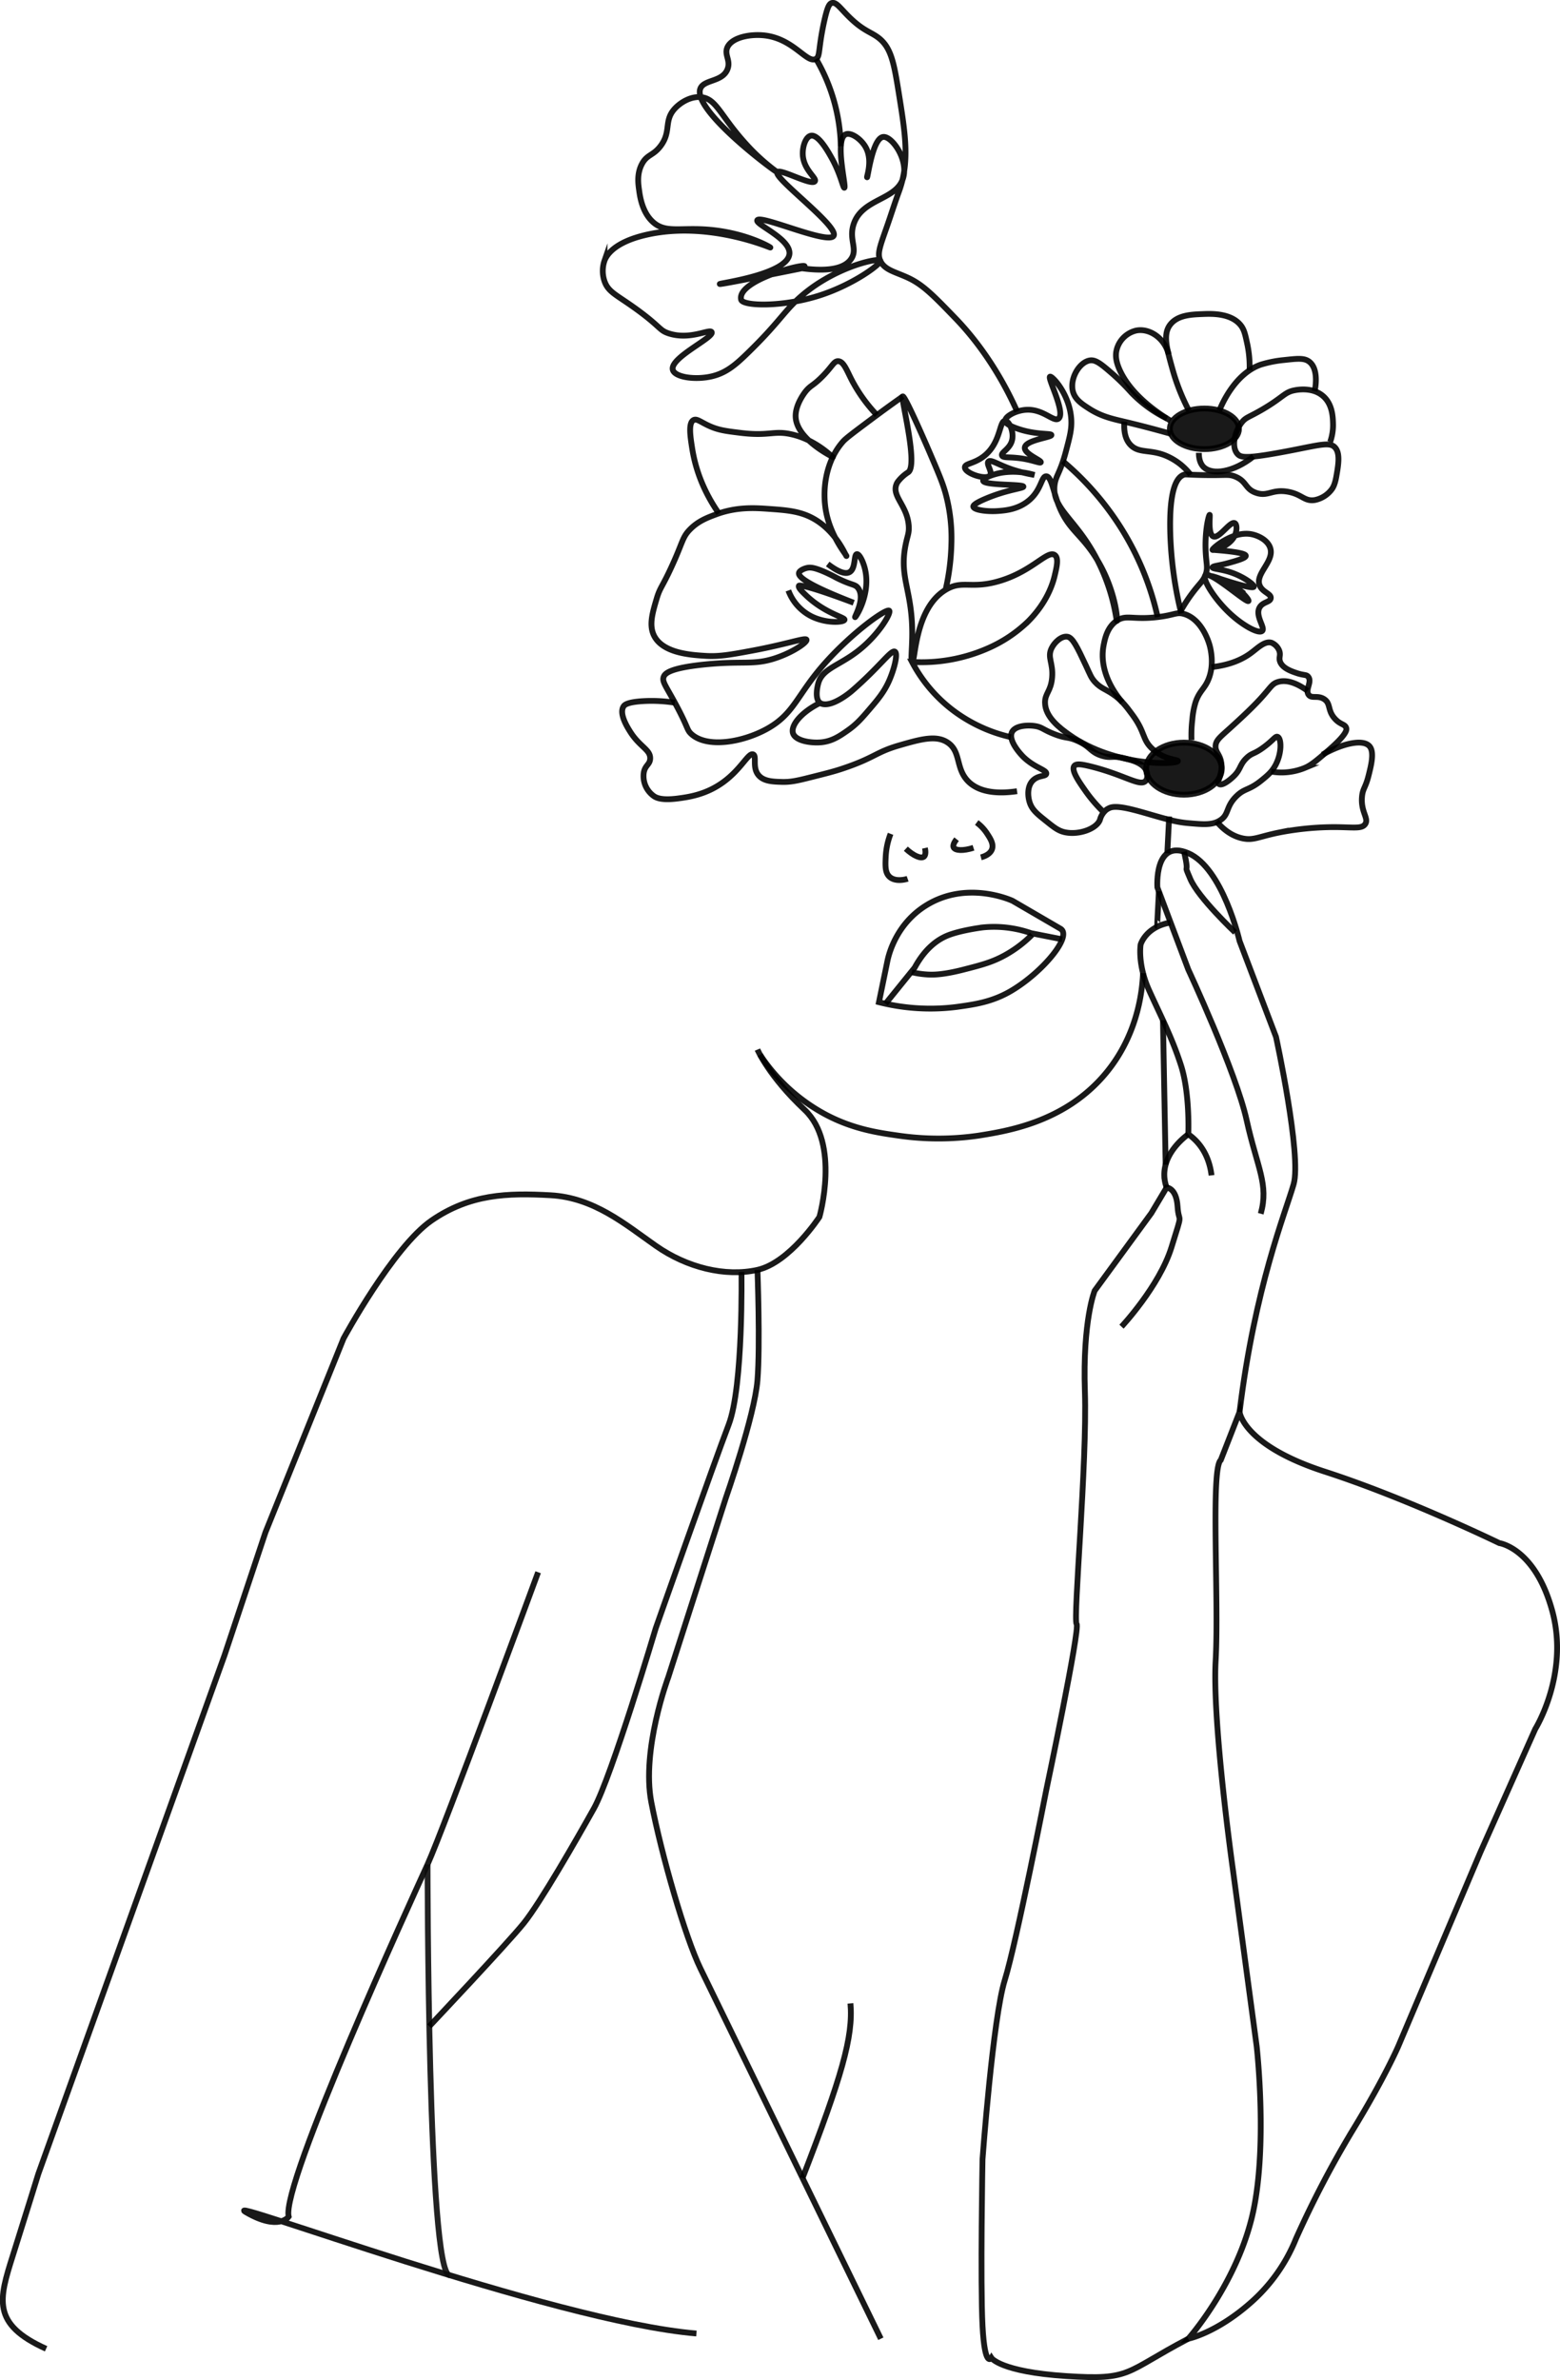 <svg id="Layer_1" data-name="Layer 1" xmlns="http://www.w3.org/2000/svg" viewBox="0 0 672.04 1025.01"><defs><style>.cls-1,.cls-2{fill:none;}.cls-1,.cls-3{stroke:#000;}.cls-1,.cls-2,.cls-3{stroke-miterlimit:10;stroke-width:2.5px;opacity:0.9;}.cls-2{stroke:#0c0c0c;}</style></defs><title>flower_girl</title><path class="cls-1" d="M960.22,466s4.81,11.41,20.29,25.92,6.41,46.15,6.41,46.15-12.82,19.7-26.7,22.81-30.43-1-43.78-10.37-26.69-20.74-45.38-21.77-34.7-.52-51.25,10.88-37.91,50.81-37.91,50.81l-33.63,83.48L730.65,726.8,650.43,950.19s-5.06,16.38-11,35.21-9.27,29.48,14.34,40.13" transform="translate(-633.91 -13.98)"/><path class="cls-1" d="M865.73,691.1S825,801.74,818.1,816.91s-63.26,138-59.83,151.72c0,0-4.19,6.29-18.29-1.85s131.84,47,193.95,52.17" transform="translate(-633.91 -13.98)"/><path class="cls-2" d="M818.1,816.91s0,176.54,9.52,176.93" transform="translate(-633.91 -13.98)"/><path class="cls-1" d="M953.33,561.82s.85,49.12-5.51,65.72-31.41,87.66-31.41,87.66-19.09,64.1-26.64,77.61-23.07,40.55-30.22,49.43-40.7,44.41-40.7,44.41" transform="translate(-633.91 -13.98)"/><path class="cls-1" d="M960.22,560.89s1.22,32.31,0,47.55S946.6,659.1,946.6,659.1l-24.81,77.24s-11.67,31.18-7.29,53.85,14.59,58.11,21.16,71.57l43.19,88.62,34.52,70.82" transform="translate(-633.91 -13.98)"/><path class="cls-1" d="M979.64,952c16.83-43.55,21.91-60.83,20.64-75.22" transform="translate(-633.91 -13.98)"/><path class="cls-1" d="M1167.91,622.07s1.47,14.3,36.81,25.73,75.1,30.75,75.1,30.75,15.46,2.14,22.82,29.31-7.36,50.76-7.36,50.76l-23.56,52.91-35.41,83.65s-5.82,13.59-19.81,36.46a434.74,434.74,0,0,0-24.29,46.48,72.76,72.76,0,0,1-19.88,27.88c-14.73,12.87-26.51,15.2-26.51,15.2s19.88-22.35,27.24-51.66,2.21-74.36,2.21-74.36l-10.3-76.5s-8.84-62.92-7.37-89.37-2.21-82.94,2.21-86.51Z" transform="translate(-633.91 -13.98)"/><path class="cls-1" d="M1145.82,1021.2c-27.68,14.53-24.17,17.94-52.58,16.08s-32.24-7.81-32.24-7.81-2.87,4.71-3.83-13.89,0-71.61,0-71.61,4.47-60.75,9.58-77.18S1084.62,785,1084.62,785s14.69-69.74,13.09-71.6,4.59-69.44,3.57-100.13,4.22-43.44,4.22-43.44l24.41-33.4,6.56-11s4.2,0,4.73,8.16,2.62.76-2.63,17.59-21.52,34.16-21.52,34.16" transform="translate(-633.91 -13.98)"/><path class="cls-1" d="M1167.91,622.07c6.59-53.92,19.75-85.74,23.29-98.09s-7.59-63.44-7.59-63.44l-15.7-41.28s-7.25-31.45-22.09-37.84-13.32,14.74-13.32,14.74l13.32,35.38s20.59,44.23,25.14,64.87,9.62,27.52,6.07,40.29" transform="translate(-633.91 -13.98)"/><path class="cls-1" d="M1138.2,411.3c-10.74,1.76-12.91,9.47-12.91,9.47s-1.44,8.41,3.62,19.64,9.74,20,13.72,32.25,3.19,29.81,3.19,29.81a20.94,20.94,0,0,1,2.78,2.28c5.39,5.19,6.8,11.8,7.23,15.42" transform="translate(-633.91 -13.98)"/><path class="cls-1" d="M1136.47,525.42" transform="translate(-633.91 -13.98)"/><path class="cls-1" d="M1145.82,502.47c-1.56,1.14-10.67,8-10.33,17.93a16.54,16.54,0,0,0,1,5" transform="translate(-633.91 -13.98)"/><path class="cls-1" d="M1144,380.75c2.68,11.75-.75,3.64,2.68,11.75S1166,415.56,1166,415.56" transform="translate(-633.91 -13.98)"/><path class="cls-1" d="M1134.91,453.37l1.16,62.2" transform="translate(-633.91 -13.98)"/><path class="cls-1" d="M1126.33,433.09c-.37,8.26-2.51,28-17.55,44.85-17.27,19.38-40.91,23.15-53.3,25.12a119.76,119.76,0,0,1-34.55,0c-8.51-1.21-19.19-2.72-31.07-8.94a77.91,77.91,0,0,1-28.51-25.86" transform="translate(-633.91 -13.98)"/><path class="cls-1" d="M1012.56,445.59a90,90,0,0,0,33.83,2c7.06-1,15-2,23.41-7.05,13.44-8.05,26.26-23.51,20.93-26.6l-20.62-12c-1.36-.62-19.8-8.63-36.93,1.79-13.2,8-16.38,21.36-16.93,23.91Z" transform="translate(-633.91 -13.98)"/><path class="cls-1" d="M1015.38,446.25l12.56-15.52c4.59-8.42,9.82-12,13.93-13.75,5.83-2.43,15.56-3.6,15.56-3.6h0a47.86,47.86,0,0,1,7.11-.17,49,49,0,0,1,13.12,2.51l.45.16,13.39,2.64" transform="translate(-633.91 -13.98)"/><path class="cls-1" d="M1078.5,416.56a52.12,52.12,0,0,1-11.24,8.56c-5.72,3.23-10.37,4.42-18.26,6.44-8.72,2.23-12.87,2.25-15.37,2.12a39.41,39.41,0,0,1-6.94-1" transform="translate(-633.91 -13.98)"/><path class="cls-1" d="M1017.57,373.08a31.59,31.59,0,0,0-2.1,9.85c-.18,4-.32,7,1.78,8.78,2.6,2.18,6.86,1,7.66.72" transform="translate(-633.91 -13.98)"/><path class="cls-1" d="M1054.67,368.23a18.09,18.09,0,0,1,4.36,4.58c1.49,2.26,3.11,4.72,2.17,7.05s-4,3.17-4.71,3.35" transform="translate(-633.91 -13.98)"/><path class="cls-1" d="M1046,375.4c-1.84,2.3-1.37,3.35-1.27,3.54.71,1.39,4.12,1.58,8.55.16" transform="translate(-633.91 -13.98)"/><path class="cls-1" d="M1032.36,379.2c.64,2.84-.26,3.59-.43,3.72-1.25,1-4.42-.29-7.79-3.43" transform="translate(-633.91 -13.98)"/><path class="cls-1" d="M1132.46,411.3l.69-13.41h0v-.05s-.73,15-.75,15S1132.42,412.2,1132.46,411.3Z" transform="translate(-633.91 -13.98)"/><path class="cls-1" d="M1136.78,381.49l.81-15.87" transform="translate(-633.91 -13.98)"/><path class="cls-1" d="M1197.21,311.5c-3.5-2.53-8.41-5.19-12.86-3.79-2.63.82-3,2.4-7.82,7.59-4.37,4.71-10,9.77-12.73,12.26-4.26,3.85-6.12,5.22-6.23,7.74-.12,2.71,1.91,3.46,2.46,7.18.75,5-2.22,8.27-1,9.15s4.17-1.27,6-3c3.55-3.22,2.72-5.22,6-8.3,2.35-2.21,3-1.4,7.24-4.51s5-4.88,6-4.52c1.77.65,1.92,7.38-1.14,12.66-1.55,2.68-3.51,4.27-5.81,6.13-5.31,4.31-7.17,3.33-10.59,6.62-5,4.78-3.14,8.09-7.39,10.67-3.25,2-7,1.66-13.08,1.14a47.3,47.3,0,0,1-9.29-1.67c-9-2.25-20.59-6.63-24.85-5a7.39,7.39,0,0,0-1.62.88,8.37,8.37,0,0,0-2.76,4.36c-1.51,3.9-9.06,6.55-14.93,5.35-3-.61-4.84-2.12-8.61-5.15-3.5-2.8-5.72-4.58-6.73-7.8-.8-2.53-1.12-6.77,1.3-9.28s5.63-1.68,5.87-3c.31-1.65-5.25-2.64-10-7.38-.5-.51-6.73-6.86-4.73-10.64,1.48-2.78,6.77-3,9.86-2.53s3.51,1.61,8.41,3.51c5.18,2,5.41,1,9.42,2.68,6.18,2.57,5.82,5,11,6.61,4.08,1.24,4.45-.24,9.86,1.13,3,.75,8.34,2.11,9.42,5.77.07.23.8,2.86-.58,4.08-2.55,2.25-9.32-2.84-23.34-6.33-4.49-1.12-6.46-1.26-7.24-.28-1.47,1.85,2,6.79,4.63,10.55a63.25,63.25,0,0,0,8,9.36" transform="translate(-633.91 -13.98)"/><ellipse class="cls-3" cx="510.04" cy="331.04" rx="16.27" ry="11.21"/><path class="cls-1" d="M1087.15,305.85c.56-6.38-2.17-8.66-.24-12.66,1.26-2.61,4.22-5.38,6.8-5,2.3.34,4.22,4.38,8,12.43,1.87,4,2.25,5.25,3.91,7.08,2.42,2.64,4.37,3,7.47,5.08,3.92,2.61,6.07,5.5,8.64,9,5.72,7.71,4.08,10.56,8.64,14.76,5.23,4.8,11.14,4.49,11,5.2-.25,1.51-27,2.67-46.77-11.28-3.82-2.7-10.45-7.52-10.5-13.89C1084.06,312.56,1086.64,311.75,1087.15,305.85Z" transform="translate(-633.91 -13.98)"/><path class="cls-1" d="M1147.2,332.73a57.18,57.18,0,0,1,.35-8.8,34.23,34.23,0,0,1,1.42-7.59c1.36-3.93,3-5.13,4.57-7.8,4.25-7.41,1.64-16.15,1.3-17.23-.39-1.26-3.41-10.88-11-12.95-3.19-.87-3.86.5-11.2,1.38-10.8,1.3-13.49-1.18-17.6,1.55s-5.13,7.71-5.68,10.53c-2.4,12.19,6.13,22.4,8.06,24.61" transform="translate(-633.91 -13.98)"/><path class="cls-1" d="M1155.81,301.28c8.66-.94,13.93-3.74,17.16-6.18,2.7-2,5.82-5.2,8.71-4.31a6.22,6.22,0,0,1,3.2,3.11c1,2.25-.27,3.19.53,5.17,1.13,2.79,5,4.07,7.29,4.84,3.07,1,4,.52,4.8,1.55,1.75,2.2-1.46,5.61.18,7.77,1.34,1.78,3.93,0,6.75,1.9s1.3,4.72,4.45,8.28c2.47,2.81,4.49,2.32,5,4.15.18.68.4,2.62-8,9.84-4.73,4.06-7.09,6.09-9.78,7.25a26.42,26.42,0,0,1-14.59,1.63" transform="translate(-633.91 -13.98)"/><path class="cls-1" d="M1158,367.76c2.26,2.68,6,6.19,11.25,7.29,4.74,1,6.85-.77,16-2.59a126.14,126.14,0,0,1,21-2.24c10-.21,14.24,1.09,15.82-1.39s-2-5.14-1.42-11.73c.33-3.58,1.5-3.78,2.81-9,1.18-4.67,2.6-10.32.39-12.78-2.71-3-11-1.47-20.21,3.66" transform="translate(-633.91 -13.98)"/><path class="cls-1" d="M1041.26,268a97.67,97.67,0,0,0,2.51-19.88,73.16,73.16,0,0,0-2.51-21.63c-1-3.52-1.84-5.95-6-15.63-1-2.39-11.39-26.54-12.43-26.15s6.88,29.89,2.25,32.71a17.36,17.36,0,0,0-4.32,3.94,4.58,4.58,0,0,0-.7,1.29c-2,5.2,4.92,9.24,5.35,18.14.14,3-.6,3.92-1.4,8-2.84,14.48,3.18,19.5,2.87,39.42-.09,5.71-.67,10.71,0,10.81,1.42.22.9-22.85,14.37-31,7.5-4.57,11.1.12,24.42-4.19s19.58-13,22.63-10.81c1.75,1.26.88,5,0,8.72-.81,3.49-3.25,11.6-11.49,19.88a58.61,58.61,0,0,1-18,11.86,70.75,70.75,0,0,1-32,5.58,62.61,62.61,0,0,0,16.88,20.24,65.29,65.29,0,0,0,25.75,12.16" transform="translate(-633.91 -13.98)"/><path class="cls-1" d="M1022.84,184.7c-3.16,2.23-7.88,5.6-13.55,9.83-7.27,5.44-10.91,8.15-12.14,9.53-7.65,8.56-9.25,21.27-7.25,30.92,2.19,10.6,8.9,18.32,8.66,18.46s-3.9-9.89-13.38-15.63c-6.08-3.68-12.11-4.11-20.29-4.68-6-.43-13.77-.89-22.62,2.42-3.72,1.39-7.61,2.85-11.14,6.46-3.34,3.42-3,5.38-7.81,15.83-4.19,9.17-5.05,9.06-6.49,13.88-1.87,6.29-3.49,11.71-1,16.32,3.91,7.19,15.5,8,21.79,8.39,6,.41,10.92-.48,20.45-2.26,15.14-2.83,22.84-5.72,23.28-4.68s-5.61,5.34-13.3,7.91c-9.56,3.19-14.1,1.07-30.6,2.75-15.4,1.56-17.14,4-17.63,5.33-.74,2,.74,3.62,4.83,11.14,5.91,10.88,5,11.51,7,13.4,6.75,6.28,22.08,3.69,32.6-2.1,12-6.6,12.87-14.72,25.27-28.58,12-13.39,26.26-23.46,27.46-22.34.93.87-4.21,9.91-12.84,16.84s-16,7.93-17.75,14.54c-.14.54-1.76,6.53.83,8.35a3,3,0,0,0,.93.42c4.81,1.26,12.66-5.54,12.66-5.54,12.17-10.53,16.89-17.78,18.58-17,1.53.75-.34,7.81-2.5,12.66s-5,8.19-8.6,12.38c-3.14,3.66-5.35,6.23-9.15,8.89-3.34,2.34-6.62,4.64-11.36,5.12-4.28.42-11-.5-12.21-3.77s3.25-9.07,11.65-13.2" transform="translate(-633.91 -13.98)"/><path class="cls-1" d="M924.65,316.62a64.31,64.31,0,0,0-13.43-.7c-7.16.39-8.26,1.68-8.63,2.2-2.15,3.14,1.56,9,2.81,11,4.16,6.59,8.76,7.67,8.6,11.58-.11,2.65-2.26,2.8-2.78,6.19a10.57,10.57,0,0,0,4.44,10c1,.67,3.27,1.85,10.05,1,4.8-.63,12.34-1.62,19.9-7.16,7.79-5.72,10.72-12.7,12.75-11.85,1.74.73-.61,5.77,2.5,9.16,2.25,2.45,6,2.57,9.7,2.69s6.47-.44,12.2-1.89c6.91-1.73,10.37-2.6,13.87-3.77,14.06-4.66,14.33-7.05,24.4-10,9.27-2.67,16.08-4.64,21.07-1.34,6,3.93,3.28,11.38,9.15,17,5.33,5.06,14,5,20.8,4" transform="translate(-633.91 -13.98)"/><path class="cls-1" d="M943.59,235.09a70.11,70.11,0,0,1-7.45-13.56A64.48,64.48,0,0,1,932.08,207c-.78-5-1.71-10.93.63-12.12,1.48-.75,3.17,1,7.17,2.73,3.62,1.57,6.57,2,12.47,2.72,12.8,1.66,14.64-1,22.14.61,10.8,2.26,18.08,10,18.18,9.88s-15.72-7.52-16-17.45c-.15-5.29,4.15-10.64,4.36-10.9,2.11-2.57,3.06-2.28,6.86-6.06,4.59-4.55,5.2-6.95,7.09-6.88,2.32.08,3.63,3.75,5.7,7.79a65.82,65.82,0,0,0,11,15.4" transform="translate(-633.91 -13.98)"/><path class="cls-1" d="M973.54,268.28a20.39,20.39,0,0,0,10.58,11.45c6.37,2.88,13.37,2.26,13.6,1.17s-8.46-2.76-16.62-10.56c-1.52-1.45-3.49-3.34-3-4.11,0,0,.74-1.24,23.57,7.34h0c-19.65-7.61-24-11.12-23.56-12.87.24-1,2.15-1.82,3.31-2.1,1.55-.38,3.12-.15,6.42,1.15a59.87,59.87,0,0,1,6.27,3c6.9,3.48,8,2.69,9.37,4.4,3.43,4.34-1.5,12.51-1.21,12.62s6.91-10,4.24-20.84c-.83-3.35-2.46-6.43-3.47-6.29-1.39.19-.39,6.22-3.18,7.76-2.26,1.24-6.05-1-9.37-3.52" transform="translate(-633.91 -13.98)"/><path class="cls-1" d="M1142.78,278.14a163.84,163.84,0,0,1-4.71-33.84c-.71-21.88,3.73-24.92,5.55-25.75.93-.42,1-.15,7.4,0,11.2.28,11.94-.5,14.8.6,5.35,2.07,4.29,5.43,9.31,7.11s6.77-1.68,13.5-.52c6.19,1.06,7.15,4.32,11.72,3.59a12.08,12.08,0,0,0,7.4-4.79c.45-.66,1.26-2,1.85-5.39.86-4.88,1.76-10.05-.63-12.52-2.19-2.28-6.09-1.16-17.87,1.15-19.74,3.86-22.51,3.4-24,1.79-2.87-3-1.32-9.86,1.85-13.77,1.72-2.13,2.79-2,8.64-5.39,9.35-5.45,9.56-7.53,14.18-8.38,1.07-.2,7.49-1.39,12,2.43,4.15,3.48,4.32,9.07,4.4,12a21.85,21.85,0,0,1-1.23,7.86" transform="translate(-633.91 -13.98)"/><ellipse class="cls-3" cx="518.85" cy="184.68" rx="14.89" ry="8.74"/><path class="cls-1" d="M1159.2,190.79c.85-2.12,6.51-15.8,17.79-19.75a50,50,0,0,1,10.07-2c5.69-.62,8.53-.93,10.66.56,4.59,3.21,2.71,12.08,2.54,12.86" transform="translate(-633.91 -13.98)"/><path class="cls-1" d="M1146.1,190.85a90.79,90.79,0,0,1-7-17.57c-2.72-9.69-4.25-15.47-1-19.58s9.25-4.28,14.11-4.47c3.52-.14,11.89-.46,16.13,4.75,1.55,1.91,2,4,2.88,8.11a46.9,46.9,0,0,1,1,11.38" transform="translate(-633.91 -13.98)"/><path class="cls-1" d="M1138.08,195.11c-5.11-3.07-16.82-10.82-21.78-21.72-1.67-3.69-2-6.44-1.28-9a11.36,11.36,0,0,1,8.43-8.07c5.59-1.05,12.14,3.14,13.92,10.32" transform="translate(-633.91 -13.98)"/><path class="cls-1" d="M1136.65,194.23a54.37,54.37,0,0,1-15.4-11.21,94.15,94.15,0,0,0-7.86-7.84c-4.81-4.18-7.27-6.27-9.77-6-4.72.55-9.09,8-7.44,13.62,1,3.31,3.75,5.14,7,7.22,5.25,3.35,9.9,4.34,15.09,5.57,4.73,1.12,11.58,2.82,20.08,5.23" transform="translate(-633.91 -13.98)"/><path class="cls-1" d="M1150.36,209c0,3.86,1.43,5.54,2.12,6.19,3.71,3.47,12.71,2.27,21.39-4.61" transform="translate(-633.91 -13.98)"/><path class="cls-1" d="M1118.28,195.61c-.22,3.16,0,7.57,3,10.32,3.41,3.16,7.8,1.66,14.11,4a26.27,26.27,0,0,1,11.42,8.49" transform="translate(-633.91 -13.98)"/><path class="cls-1" d="M1142.54,277.14a67.89,67.89,0,0,1,4.73-7.34c3.37-4.56,4.82-5.36,5.92-8.12,1.27-3.22.32-4.71.09-10.69-.33-8.86,1.4-15.29,1.74-15.27s-.91,8.35,1.63,9.31,7.21-6.74,9.19-5.74c1,.52,1,3.24,0,5.35-2.22,4.74-9.34,6.62-9.59,6.14s8.6-8.27,16.73-6.74c2.85.54,7.08,2.49,8.16,6,1.83,5.83-6.81,11.14-4.49,16.24,1.3,2.85,5,3.42,4.69,5.36-.26,1.72-3.25,1.51-4.69,3.76-2.34,3.65,2.49,8.94,1,10.3s-8-2.14-13.47-7.13c-7.15-6.49-12.56-15.48-11-16.84,2.19-1.94,17.71,12.05,18.56,11.09.35-.39-1.88-3.12-4.69-5.35a30.82,30.82,0,0,0-11-5.35c0-.09,17.3,6,18,4.56.36-.76-4-4.06-9.18-5.94-4.72-1.72-8.58-1.7-8.57-2.38s2.62-.71,7.14-2c3.15-.89,7.18-2,7.14-3,0-.74-2.51-1.71-14.28-2.58" transform="translate(-633.91 -13.98)"/><path class="cls-1" d="M1057.72,210.49c7.43-5.74,6.63-15.32,9.17-15.25,1.78,0,4,4.8,2.94,8.58-1,3.61-4.81,5-4.25,6.35.4,1,2.52.62,6.22,1,6.33.57,10.18,2.53,10.47,1.91.4-.85-7.2-3.6-6.87-6.36.39-3.26,11.6-4.35,11.45-5.4-.11-.83-6.95.05-15-2.87-4.73-1.69-4.89-2.89-4.91-3.17-.11-1.93,4.27-4.35,8.51-4.77,7.59-.76,12.21,5.32,14.4,3.81,3.37-2.33-4.76-17.55-3.6-18.11.91-.45,8.55,7.68,9.16,18.43.24,4.14-.64,7.44-2.29,13.67-2.56,9.67-4.43,10.51-4.91,14.62-1,8.69,6.38,13.11,14.08,24.79,11.39,17.29,12.42,33.72,12.78,33.61s-.48-13-8.52-26.31c-6.89-11.45-12.75-12.72-17-24.62-2-5.55-2.86-11.24-4.92-11.29s-2,5.37-6.87,9.86-11,4.87-13.75,5.08c-4.66.37-10.59-.37-10.8-1.9,0-.27,0-1.17,5.57-3.5,9.11-3.82,16.07-4.34,16-5.09,0-1.15-17-.42-17.34-2.54-.15-1.1,4.18-2.81,8.18-3.49a32.05,32.05,0,0,1,13.92,1,67.82,67.82,0,0,1-9.34-2.28c-6.2-2.06-9.38-4.53-10.47-3.49s1.9,4.53.65,6c-1.75,2.1-10.82-.92-10.8-3.5C1049.56,213.56,1053.53,213.74,1057.72,210.49Z" transform="translate(-633.91 -13.98)"/><path class="cls-1" d="M1132.62,279.74A121.27,121.27,0,0,0,1117,241.61a124.41,124.41,0,0,0-25.21-29" transform="translate(-633.91 -13.98)"/><path class="cls-1" d="M1072.09,191.19c-3.62-8.12-12.1-25.29-27-40.58-9-9.31-13.56-14-20-17-5.62-2.61-10.22-3.35-12-7.45-1.29-3-.19-5.79,2.89-14.57,1.76-5,3.35-10.12,5.19-15.12,4.68-12.74,2.78-24.62,0-42-2.11-13.16-3.27-19.83-8.65-24.09-3.16-2.49-6-2.89-11.21-7.59-5-4.51-6.85-8.06-9-7.53-1.22.29-2,1.8-3.46,8.4-2.54,11.8-1.55,14.63-3.47,15.69-3.87,2.12-9.46-8.58-21.92-10.09-6.16-.75-14.1.74-16.15,5-1.56,3.29,1.51,5.69,0,9.53-2.12,5.4-9.68,4.42-11.54,8-4.68,9,32.58,36.62,32.88,36.27a87.93,87.93,0,0,1-13.51-12.23c-11-12.11-12.56-19.31-19.16-20-4.67-.5-9.36,2.53-11.75,5.36-4.31,5.12-1.1,9.54-5.76,15.69-3.25,4.28-5.85,3.52-8.08,7.84-2.13,4.13-1.56,8.3-1.15,11.21.37,2.71,1.36,9.85,6.34,14s10.72,2.25,21.35,2.8c17.4.91,28.89,7.69,28.84,7.85S939.51,109.09,912.8,115c-15,3.32-17.82,9.49-18.46,11.21a13.64,13.64,0,0,0,0,8.93c1.75,4.94,5.41,5.82,15,12.92,9.35,6.95,8.68,8.22,12.69,9.52,9.23,3,17.66-2.15,18.46-.56,1.17,2.33-18.18,11.09-16.73,16.25.9,3.2,9.68,4.44,16.73,2.8,6.3-1.47,10.4-5.06,15.57-10.09,11.86-11.52,14.81-16.54,20.19-21.84,15-14.86,36.16-19.32,36.92-17.93.65,1.18-11.44,10.36-26.53,15.12-15.78,5-32.83,4.51-33.46,1.68-2.09-9.3,34.82-17.52,26-13.44h0c-28.53,5.74-35.15,6.89-35.19,6.72-.08-.35,29-4.13,30-12.88.71-6.56-14.76-12.74-13.85-14.57,1.27-2.54,30.49,10.56,32.88,6.72,2.53-4-26.09-25-24.23-27.45,1.23-1.64,14.74,6,16.16,3.93.93-1.35-4.77-4.84-5.19-11.21-.24-3.58,1.2-7.94,3.46-8.4,3.34-.69,7.72,7.33,9.23,10.08,3.67,6.73,4.64,12.42,5.19,12.33,1-.19-4.34-20.76.58-23,2.3-1,6.67,2,8.65,5.6,3.16,5.71.27,12.82.58,12.88s2.34-16.8,6.92-17.36c3.69-.45,10.87,9.53,8.66,17.49-2.72,9.83-17.61,8.83-21.35,20-2.26,6.76,1.93,10.74-1.16,15.13-3.66,5.2-13.38,5-21.34,3.92" transform="translate(-633.91 -13.98)"/><path class="cls-1" d="M985.48,39.38a77.8,77.8,0,0,1,10.64,37.55" transform="translate(-633.91 -13.98)"/></svg>

